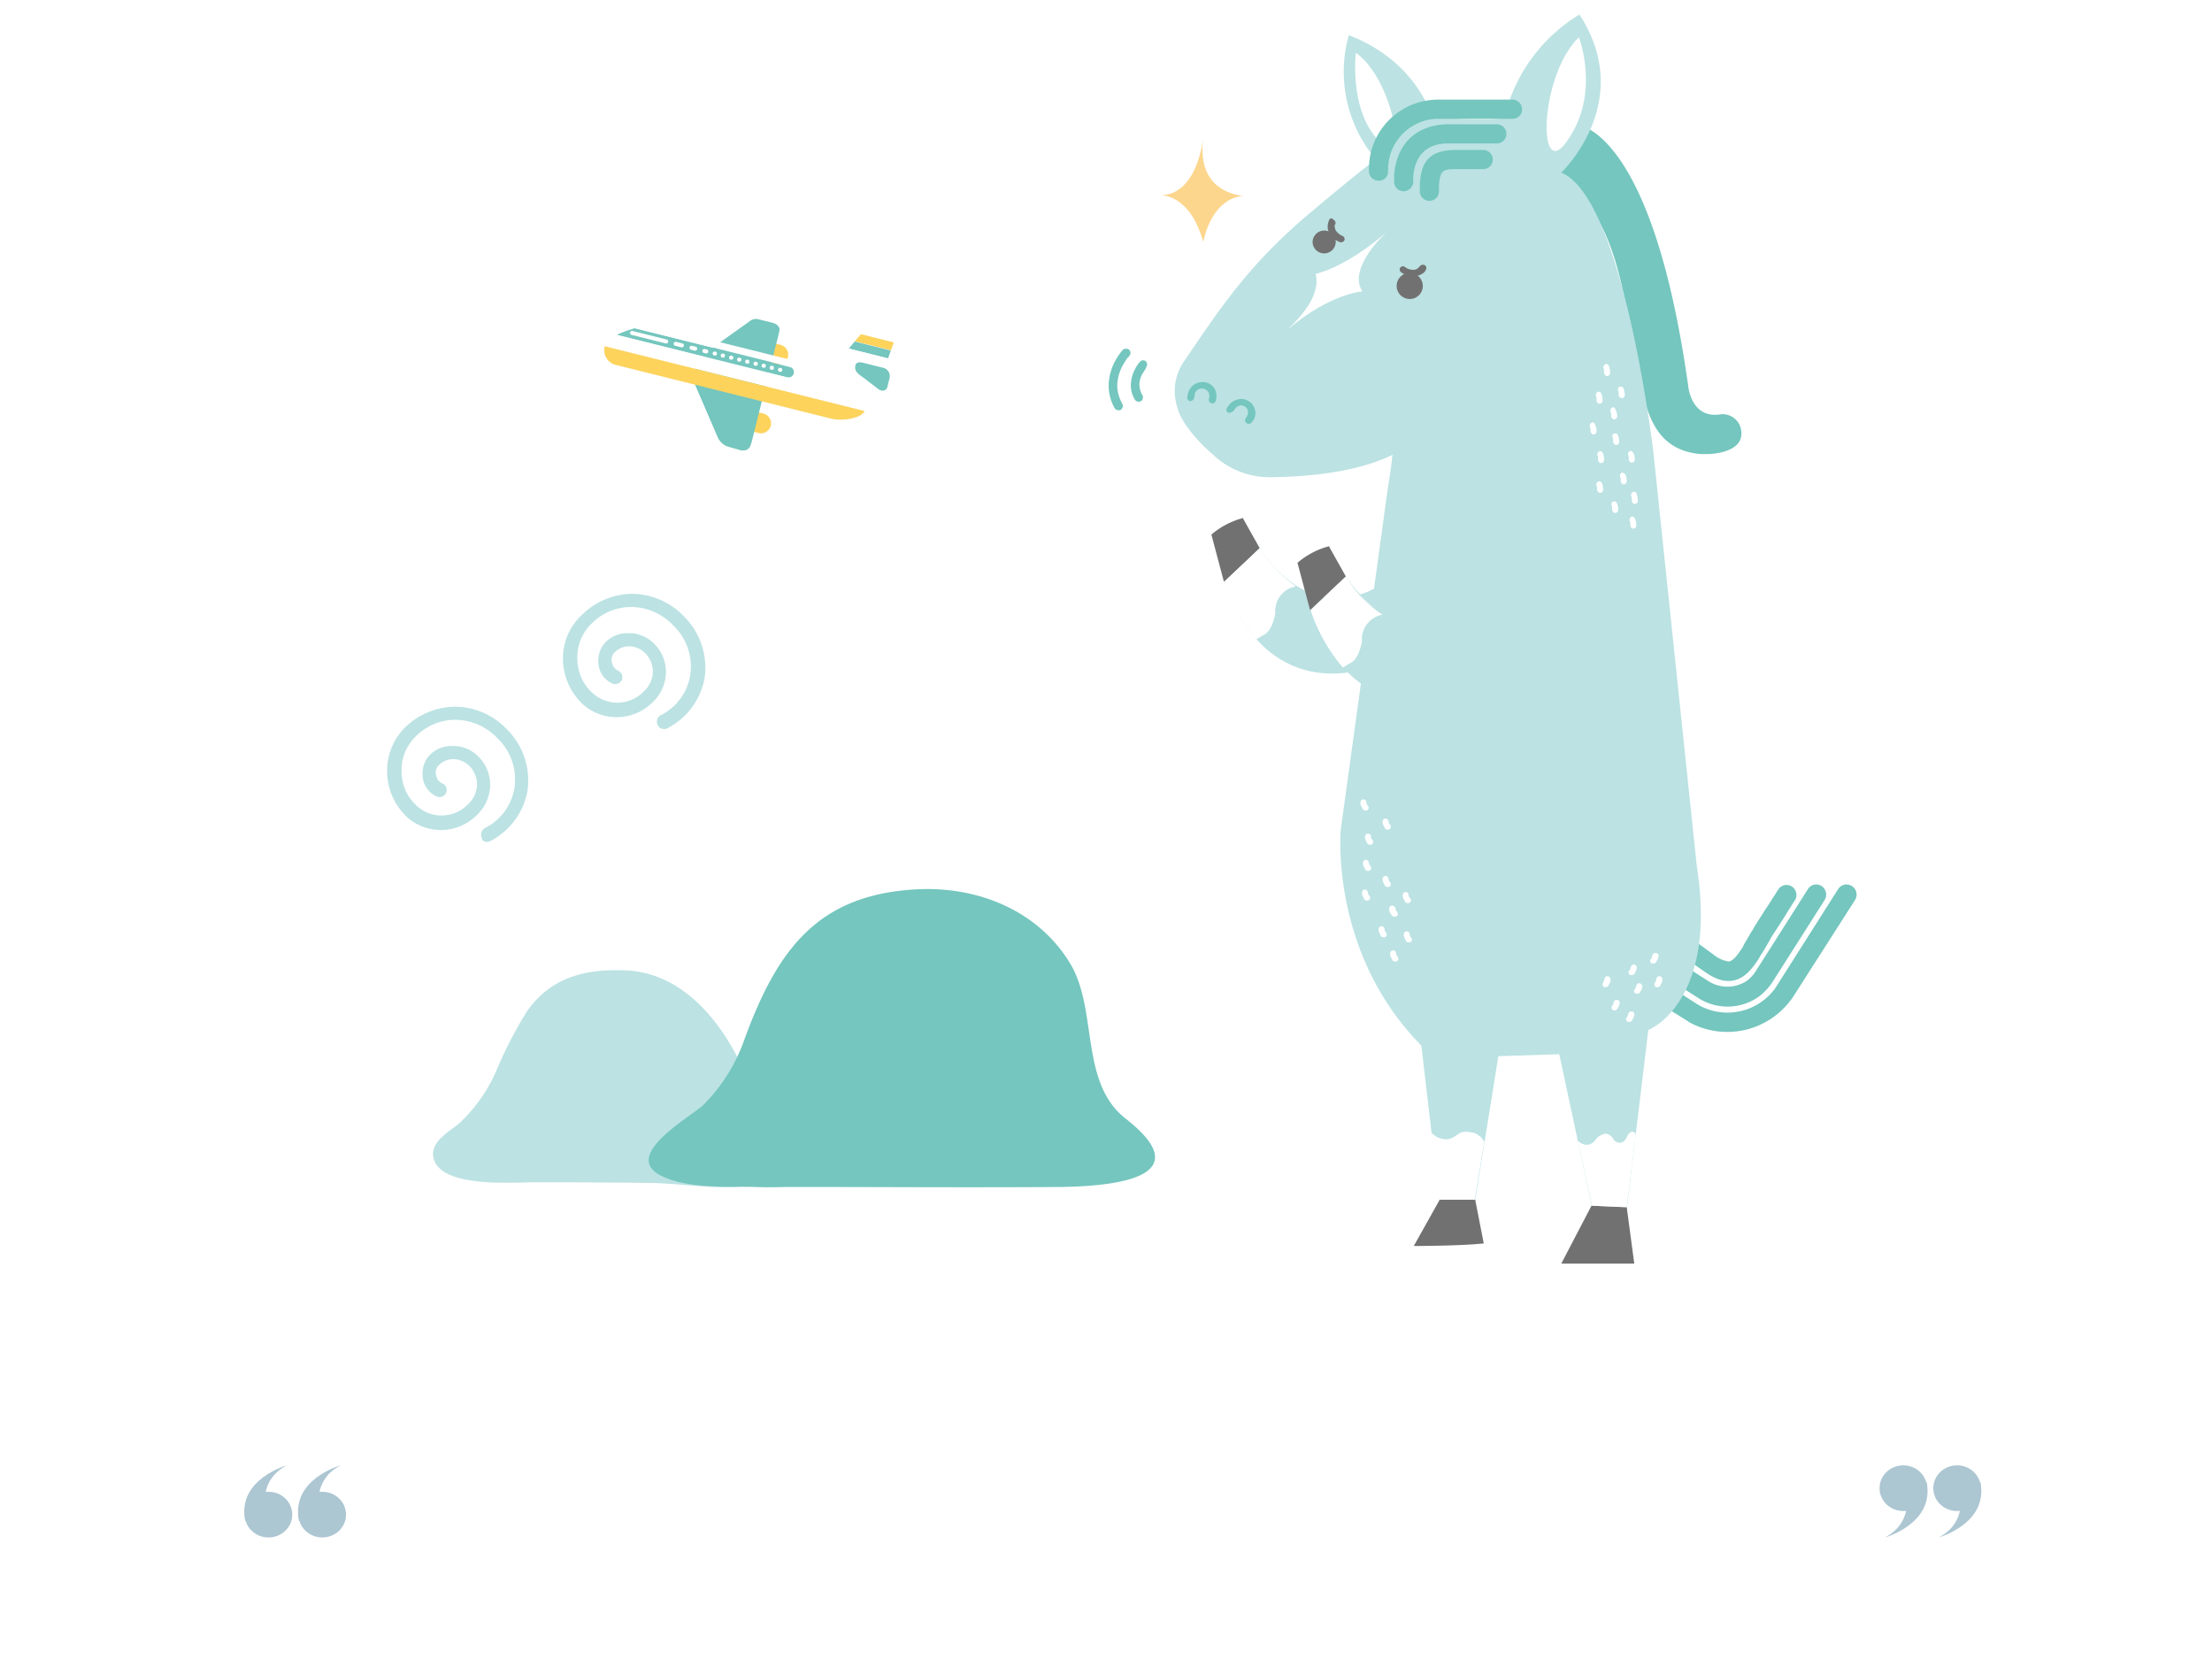 <svg xmlns="http://www.w3.org/2000/svg" viewBox="0 0 280 210">
  <defs>
    <style>
      .cls-1 {
        fill: #fff;
      }

      .cls-2 {
        fill: #74c6be;
      }

      .cls-3 {
        fill: #bce2e3;
      }

      .cls-4 {
        fill: #727171;
      }

      .cls-5 {
        fill: #92aca9;
      }

      .cls-6 {
        fill: #e4f3fa;
      }

      .cls-7 {
        fill: #fcd68c;
      }

      .cls-8 {
        fill: #fdd35c;
      }

      .cls-9 {
        fill: #acc6d2;
      }
    </style>
  </defs>
  <g id="그룹_1638" data-name="그룹 1638" transform="translate(-358 -1140)">
    <rect id="사각형_585" data-name="사각형 585" class="cls-1" width="280" height="210" transform="translate(358 1140)"/>
    <g id="그룹_1536" data-name="그룹 1536" transform="translate(498.34 1141.843)">
      <path id="패스_5083" data-name="패스 5083" class="cls-2" d="M90.632,21.8s9.623,0,14.275,33.074c0,0,.319,4.27,4.142,3.632a2.367,2.367,0,0,1,2.549,1.912c.51,2.485-2.549,3.123-4.4,3.123a7.267,7.267,0,0,1-1.657-.127C99.618,62.33,99.3,56.085,98.28,51.369c-1.211-5.735-1.721-11.471-4.333-16.7C92.289,31.487,89.613,29.384,87,26.9Z" transform="translate(-31.557 -7.907)"/>
      <path id="패스_5084" data-name="패스 5084" class="cls-2" d="M127.992,173.087h0a1.245,1.245,0,0,0-1.721.382,5.88,5.88,0,0,0-.319.51l-.255.382c-.382.574-.7,1.147-1.083,1.657-.446.765-.956,1.466-1.4,2.23-.191.382-.446.7-.637,1.083-.255.446-.51.828-.7,1.211l-.127.255c-.51.765-1.083,1.657-1.721,1.784a3.981,3.981,0,0,1-1.976-.892l-1.657-1.211a1.23,1.23,0,1,0-1.466,1.976l1.721,1.211c.828.574,2.23,1.593,3.824,1.338,1.657-.255,2.677-1.784,3.378-2.868l.127-.255a15.251,15.251,0,0,0,.828-1.338c.191-.319.382-.637.574-1.02.446-.7.956-1.466,1.4-2.167.382-.574.7-1.147,1.083-1.721l.191-.319.382-.574a1.3,1.3,0,0,0-.446-1.657" transform="translate(-41.515 -62.712)"/>
      <path id="패스_5085" data-name="패스 5085" class="cls-2" d="M130.714,172.987a1.245,1.245,0,0,0-1.721.382l-6.564,10.324a4.589,4.589,0,0,1-1.147,1.275,4.468,4.468,0,0,1-4.78.127l-3-1.912a1.246,1.246,0,0,0-1.338,2.1l3,1.912a6.84,6.84,0,0,0,7.584-.191,7.438,7.438,0,0,0,1.784-1.912l6.564-10.324a1.308,1.308,0,0,0-.382-1.784" transform="translate(-40.476 -62.675)"/>
      <path id="패스_5086" data-name="패스 5086" class="cls-2" d="M134.03,172.987a1.245,1.245,0,0,0-1.721.382l-7.966,12.554a7.458,7.458,0,0,1-9.75,2.1l-2.485-1.593a1.246,1.246,0,1,0-1.338,2.1l2.549,1.593.064.064a10.03,10.03,0,0,0,13-2.868l.064-.064,8.03-12.554a1.292,1.292,0,0,0-.446-1.721" transform="translate(-39.968 -62.675)"/>
      <path id="패스_5087" data-name="패스 5087" class="cls-3" d="M34.145,103.174s-1.466,15.486,10.2,27.339l2.294,19.564H51.16l2.931-18.226L61.8,131.6l4.333,20.2h4.142l2.8-23.26S81.941,125.1,79.2,107.7L73.72,55.443S69.96,23.2,62.058,20.01c0,0,9.5-8.986,2.294-20.01a20.914,20.914,0,0,0-9.5,13.064s-.765.382-7.074.064H45.744S43.959,5.99,35.165,2.613a17.113,17.113,0,0,0,3.5,15.8c-.191-.255-8.157,6.5-8.412,6.691C22.866,31.354,19.424,36.324,14.39,43.78a6.577,6.577,0,0,0-.956,5.863c.446,2.039,2.931,4.716,4.461,5.99a10.433,10.433,0,0,0,7.265,2.931c5.1-.064,11.025-.637,15.613-2.868-.191.127,0,.191-.637,4.015Z" transform="translate(-4.767 0)"/>
      <path id="패스_5088" data-name="패스 5088" class="cls-4" d="M24.479,100.191l2.039,3.632-4.525,4.27L20.4,102.1a10.064,10.064,0,0,1,4.015-2.1Z" transform="translate(-7.4 -36.273)"/>
      <path id="패스_5089" data-name="패스 5089" class="cls-4" d="M89.9,243.929h9.24l-.956-7.137-4.461-.191Z" transform="translate(-32.609 -85.822)"/>
      <path id="패스_5090" data-name="패스 5090" class="cls-4" d="M63.85,235.464l-3.25,5.8s5.863,0,8.858-.319L68.375,235.4H63.85Z" transform="translate(-21.981 -85.387)"/>
      <path id="패스_5091" data-name="패스 5091" class="cls-1" d="M74.011,224,72.8,231.329v.064h0L74.011,224h0" transform="translate(-26.407 -81.251)"/>
      <path id="패스_5092" data-name="패스 5092" class="cls-1" d="M68.525,221.9h-.191a1.453,1.453,0,0,0-.7.191l-.574.382a2.977,2.977,0,0,1-.637.319,1.764,1.764,0,0,1-.574.064,2.6,2.6,0,0,1-1.147-.319c-.191-.127-.319-.255-.51-.382a.287.287,0,0,1-.191-.191l1.02,8.539h4.525l1.211-7.329c0-.064-.127-.191-.127-.191-.064-.064-.127-.127-.127-.191-.127-.127-.191-.255-.319-.319a2.024,2.024,0,0,0-1.275-.51c-.127,0-.255-.064-.382-.064" transform="translate(-23.215 -80.49)"/>
      <path id="패스_5093" data-name="패스 5093" class="cls-5" d="M65.7,235.5Z" transform="translate(-23.831 -85.423)"/>
      <path id="패스_5094" data-name="패스 5094" class="cls-1" d="M93.1,223.6l1.784,8.348h0L93.1,223.727V223.6" transform="translate(-33.77 -81.106)"/>
      <path id="패스_5095" data-name="패스 5095" class="cls-1" d="M100.083,221.9c-.319,0-.574.446-.574.446-.319.765-.7.956-1.02.956a1.119,1.119,0,0,1-.765-.382,1.225,1.225,0,0,0-1.02-.765,1.935,1.935,0,0,0-1.275.765,1.349,1.349,0,0,1-1.147.637,1.716,1.716,0,0,1-1.083-.51l1.784,8.221h0l2.74.127,1.657.064,1.147-9.177c-.127-.319-.319-.382-.446-.382" transform="translate(-33.806 -80.49)"/>
      <path id="패스_5096" data-name="패스 5096" class="cls-5" d="M95.9,236.6h0l2.74.127Z" transform="translate(-34.786 -85.822)"/>
      <path id="패스_5097" data-name="패스 5097" class="cls-1" d="M49.049,7.6s-.892,7.265,2.931,11.152a1.853,1.853,0,0,0,1.275.765c1.912,0-.127-9.049-4.206-11.917" transform="translate(-17.759 -2.757)"/>
      <path id="패스_5098" data-name="패스 5098" class="cls-1" d="M91.072,4.5c-4.206,4.079-5.1,14.4-3,14.4.382,0,.892-.382,1.466-1.211C93.876,11.7,91.072,4.5,91.072,4.5" transform="translate(-31.551 -1.632)"/>
      <path id="패스_5099" data-name="패스 5099" class="cls-6" d="M36.827,59.6l-.127.127s.064,0,.127-.127Z" transform="translate(-13.312 -21.619)"/>
      <path id="패스_5100" data-name="패스 5100" class="cls-2" d="M16.492,74.912l.064-.319a.669.669,0,0,1,.319-.574.77.77,0,0,1,.637-.191h.064a.914.914,0,0,1,.828.956v.064l-.064.319a.451.451,0,1,0,.892.127l.064-.319h0v-.127A1.719,1.719,0,0,0,17.7,73h-.127a1.948,1.948,0,0,0-1.275.446,2.069,2.069,0,0,0-.637,1.147l-.064.319a.485.485,0,0,0,.382.51c.319-.064.51-.255.51-.51" transform="translate(-5.659 -26.479)"/>
      <path id="패스_5101" data-name="패스 5101" class="cls-2" d="M24.291,77.854l.191-.255a.991.991,0,0,1,.51-.382.754.754,0,0,1,.637.064h.064a.91.91,0,0,1,.319,1.211v.064l-.191.255a.46.46,0,0,0,.765.51l.191-.255h0L26.84,79a1.76,1.76,0,0,0-.637-2.358l-.127-.064a1.63,1.63,0,0,0-1.338-.127,1.9,1.9,0,0,0-1.083.765l-.191.255a.494.494,0,0,0,.127.637.87.87,0,0,0,.7-.255" transform="translate(-8.486 -27.701)"/>
      <path id="패스_5102" data-name="패스 5102" class="cls-1" d="M51.282,162.7h0c-.255,0-.382.191-.382.446a.921.921,0,0,0,.127.446l.191.382a.487.487,0,0,0,.319.127.383.383,0,0,0,.255-.064.337.337,0,0,0,.064-.51h0c0-.064-.064-.127-.127-.191a.383.383,0,0,1-.064-.255.367.367,0,0,0-.382-.382" transform="translate(-18.463 -59.016)"/>
      <path id="패스_5103" data-name="패스 5103" class="cls-1" d="M50.382,155.9h0c-.255,0-.382.191-.382.446a.921.921,0,0,0,.127.446l.191.382a.487.487,0,0,0,.319.127.383.383,0,0,0,.255-.064.337.337,0,0,0,.064-.51c-.064-.064-.064-.127-.127-.191a.383.383,0,0,1-.064-.255.367.367,0,0,0-.382-.382" transform="translate(-18.136 -56.55)"/>
      <path id="패스_5104" data-name="패스 5104" class="cls-1" d="M56.082,177h0c-.255,0-.382.191-.382.446a.921.921,0,0,0,.127.446,1.333,1.333,0,0,0,.255.382.487.487,0,0,0,.319.127.383.383,0,0,0,.255-.064.337.337,0,0,0,.064-.51c0-.064-.064-.127-.127-.191a.383.383,0,0,1-.064-.255.465.465,0,0,0-.446-.382" transform="translate(-20.204 -64.203)"/>
      <path id="패스_5105" data-name="패스 5105" class="cls-1" d="M58.982,182.1h0c-.255,0-.382.191-.382.446a.921.921,0,0,0,.127.446l.191.382a.487.487,0,0,0,.319.127.383.383,0,0,0,.255-.064.337.337,0,0,0,.064-.51c-.064-.064-.064-.127-.127-.191a.383.383,0,0,1-.064-.255q-.1-.382-.382-.382" transform="translate(-21.256 -66.053)"/>
      <path id="패스_5106" data-name="패스 5106" class="cls-1" d="M56.282,185.9h0c-.255,0-.382.191-.382.446a.921.921,0,0,0,.127.446l.191.382a.487.487,0,0,0,.319.127.383.383,0,0,0,.255-.064.337.337,0,0,0,.064-.51c0-.064-.064-.127-.127-.191a.383.383,0,0,1-.064-.255.367.367,0,0,0-.382-.382" transform="translate(-20.277 -67.431)"/>
      <path id="패스_5107" data-name="패스 5107" class="cls-1" d="M53.982,181.1h0c-.255,0-.382.191-.382.446a.921.921,0,0,0,.127.446l.191.382a.487.487,0,0,0,.319.127.383.383,0,0,0,.255-.064.337.337,0,0,0,.064-.51c0-.064-.064-.127-.127-.191a.383.383,0,0,1-.064-.255.367.367,0,0,0-.382-.382" transform="translate(-19.442 -65.69)"/>
      <path id="패스_5108" data-name="패스 5108" class="cls-1" d="M58.782,174.3h0c-.255,0-.382.191-.382.446a.921.921,0,0,0,.127.446l.191.382a.487.487,0,0,0,.319.127.383.383,0,0,0,.255-.064.337.337,0,0,0,.064-.51c0-.064-.064-.127-.127-.191a.383.383,0,0,1-.064-.255q-.1-.382-.382-.382" transform="translate(-21.183 -63.224)"/>
      <path id="패스_5109" data-name="패스 5109" class="cls-1" d="M50.682,173.8h0c-.255,0-.382.191-.382.446a1.181,1.181,0,0,0,.127.446l.191.382a.487.487,0,0,0,.319.127.383.383,0,0,0,.255-.064.337.337,0,0,0,.064-.51c0-.064-.064-.127-.127-.191a.383.383,0,0,1-.064-.255q-.1-.382-.382-.382" transform="translate(-18.245 -63.042)"/>
      <path id="패스_5110" data-name="패스 5110" class="cls-1" d="M50.882,167.9h0c-.255,0-.382.191-.382.446a1.181,1.181,0,0,0,.127.446l.191.382a.487.487,0,0,0,.319.127.383.383,0,0,0,.255-.064.337.337,0,0,0,.064-.51c0-.064-.064-.127-.127-.191a.383.383,0,0,1-.064-.255q-.1-.382-.382-.382" transform="translate(-18.318 -60.902)"/>
      <path id="패스_5111" data-name="패스 5111" class="cls-1" d="M54.782,159.7h0c-.255,0-.382.191-.382.446a.921.921,0,0,0,.127.446l.191.382a.487.487,0,0,0,.319.127.383.383,0,0,0,.255-.064.337.337,0,0,0,.064-.51c0-.064-.064-.127-.127-.191a.383.383,0,0,1-.064-.255q-.1-.382-.382-.382" transform="translate(-19.732 -57.928)"/>
      <path id="패스_5112" data-name="패스 5112" class="cls-1" d="M54.782,171.1h0c-.255,0-.382.191-.382.446a.921.921,0,0,0,.127.446l.191.382a.487.487,0,0,0,.319.127.383.383,0,0,0,.255-.064.337.337,0,0,0,.064-.51c0-.064-.064-.127-.127-.191a.383.383,0,0,1-.064-.255q-.1-.382-.382-.382" transform="translate(-19.732 -62.063)"/>
      <path id="패스_5113" data-name="패스 5113" class="cls-1" d="M100.534,195.7a.4.4,0,0,0-.382.319.482.482,0,0,1-.064.255c-.064.064-.064.191-.127.191a.386.386,0,0,0,.064.51c.064.064.127.064.255.064s.191-.064.319-.127l.191-.382a.921.921,0,0,0,.127-.446.367.367,0,0,0-.382-.382h0" transform="translate(-36.233 -70.986)"/>
      <path id="패스_5114" data-name="패스 5114" class="cls-1" d="M98.734,191a.4.4,0,0,0-.382.319c0,.064-.064.127-.064.255-.064.064-.064.191-.127.255a.386.386,0,0,0,.064.51c.064.064.127.064.255.064s.191-.064.319-.127l.191-.382a.921.921,0,0,0,.127-.446.465.465,0,0,0-.382-.446h0" transform="translate(-35.58 -69.281)"/>
      <path id="패스_5115" data-name="패스 5115" class="cls-1" d="M108.223,186.4a.4.4,0,0,0-.382.319c0,.064-.064.127-.064.255-.064.064-.064.191-.127.191a.332.332,0,0,0,.064.51c.064.064.127.064.255.064s.191-.064.319-.127l.191-.382a.921.921,0,0,0,.127-.446c.064-.191-.127-.382-.382-.382h0" transform="translate(-39.015 -67.613)"/>
      <path id="패스_5116" data-name="패스 5116" class="cls-1" d="M105.023,192.4a.4.4,0,0,0-.382.319c0,.064-.064.127-.064.255-.064.064-.064.191-.127.191a.332.332,0,0,0,.064.51c.064.064.127.064.255.064s.191-.064.319-.127l.191-.382a.921.921,0,0,0,.127-.446.462.462,0,0,0-.382-.382h0" transform="translate(-37.855 -69.789)"/>
      <path id="패스_5117" data-name="패스 5117" class="cls-1" d="M103.923,188.7a.4.4,0,0,0-.382.319c0,.064-.064.127-.064.255-.064.064-.064.191-.127.191a.332.332,0,0,0,.064.51c.064.064.127.064.255.064s.191-.064.319-.127l.191-.382a.921.921,0,0,0,.127-.446.367.367,0,0,0-.382-.382h0" transform="translate(-37.456 -68.447)"/>
      <path id="패스_5118" data-name="패스 5118" class="cls-1" d="M109.034,191a.4.4,0,0,0-.382.319c0,.064-.064.127-.064.255-.064.064-.064.191-.127.255a.386.386,0,0,0,.064.51c.064.064.127.064.255.064s.191-.064.319-.127h0l.191-.382a.921.921,0,0,0,.127-.446.465.465,0,0,0-.382-.446h0" transform="translate(-39.317 -69.281)"/>
      <path id="패스_5119" data-name="패스 5119" class="cls-1" d="M103.423,198a.4.4,0,0,0-.382.319c0,.064-.064.127-.064.255-.064.064-.064.191-.127.191a.332.332,0,0,0,.064.51c.064.064.127.064.255.064s.191-.064.319-.127l.191-.382a.921.921,0,0,0,.127-.446c.064-.191-.127-.382-.382-.382h0" transform="translate(-37.274 -71.82)"/>
      <path id="패스_5120" data-name="패스 5120" class="cls-1" d="M103.805,99.7c-.064,0-.127,0-.127.064a.4.4,0,0,0-.191.51c.064.064.064.319.064.446v.064a.479.479,0,0,0,.319.446h.064a.4.4,0,0,0,.382-.319v-.127a2.291,2.291,0,0,0-.127-.7c-.127-.319-.255-.382-.382-.382" transform="translate(-37.529 -36.164)"/>
      <path id="패스_5121" data-name="패스 5121" class="cls-1" d="M97.405,86.7c-.064,0-.127,0-.127.064a.4.4,0,0,0-.191.51c.064.064.064.319.064.446v.064a.479.479,0,0,0,.319.446h.064a.4.4,0,0,0,.382-.319V87.72a2.291,2.291,0,0,0-.127-.7c-.127-.255-.255-.319-.382-.319" transform="translate(-35.207 -31.449)"/>
      <path id="패스_5122" data-name="패스 5122" class="cls-1" d="M103.505,86.7h-.127a.4.4,0,0,0-.191.51c.064.064.064.319.064.446v.064a.479.479,0,0,0,.319.446h.064a.4.4,0,0,0,.382-.319V87.72a2.291,2.291,0,0,0-.127-.7c-.127-.191-.255-.319-.382-.319" transform="translate(-37.42 -31.449)"/>
      <path id="패스_5123" data-name="패스 5123" class="cls-1" d="M95.905,81c-.064,0-.127,0-.127.064a.4.4,0,0,0-.191.51c0,.064.064.127.064.191v.319a.479.479,0,0,0,.319.446h.064a.4.4,0,0,0,.382-.319V82.02a.808.808,0,0,0-.064-.382.487.487,0,0,0-.127-.319c-.064-.255-.191-.319-.319-.319" transform="translate(-34.663 -29.381)"/>
      <path id="패스_5124" data-name="패스 5124" class="cls-1" d="M101.505,73.9h-.127a.4.4,0,0,0-.191.51c.064.064.064.319.064.446v.064a.479.479,0,0,0,.319.446h.064a.4.4,0,0,0,.382-.319V74.92a2.291,2.291,0,0,0-.127-.7.385.385,0,0,0-.382-.319" transform="translate(-36.695 -26.806)"/>
      <path id="패스_5125" data-name="패스 5125" class="cls-1" d="M100.405,83.2h-.127a.4.4,0,0,0-.191.51c.064.064.064.319.064.446v.064a.479.479,0,0,0,.319.446h.064a.4.4,0,0,0,.382-.319V84.22a2.291,2.291,0,0,0-.127-.7c-.064-.255-.191-.319-.382-.319" transform="translate(-36.296 -30.179)"/>
      <path id="패스_5126" data-name="패스 5126" class="cls-1" d="M98.605,69.4c-.064,0-.127,0-.127.064a.4.4,0,0,0-.191.51c.064.064.064.319.064.446v.064a.479.479,0,0,0,.319.446h.064a.4.4,0,0,0,.382-.319v-.127a3.2,3.2,0,0,0-.127-.765.4.4,0,0,0-.382-.319" transform="translate(-35.643 -25.173)"/>
      <path id="패스_5127" data-name="패스 5127" class="cls-1" d="M97.105,74.9c-.064,0-.127,0-.127.064a.4.4,0,0,0-.191.51c.064.064.064.319.064.446v.064a.479.479,0,0,0,.319.446h.064a.4.4,0,0,0,.382-.319V75.92a2.291,2.291,0,0,0-.127-.7.4.4,0,0,0-.382-.319" transform="translate(-35.099 -27.168)"/>
      <path id="패스_5128" data-name="패스 5128" class="cls-1" d="M100.005,78c-.064,0-.127,0-.127.064a.4.4,0,0,0-.191.51c0,.064.064.127.064.191v.319a.479.479,0,0,0,.319.446h.064a.4.4,0,0,0,.382-.319v-.127a.808.808,0,0,0-.064-.382.487.487,0,0,0-.127-.319c-.064-.319-.191-.382-.319-.382" transform="translate(-36.151 -28.293)"/>
      <path id="패스_5129" data-name="패스 5129" class="cls-1" d="M101.905,91h-.127a.4.4,0,0,0-.191.51c.064.064.064.319.064.446v.064a.479.479,0,0,0,.319.446h.064a.4.4,0,0,0,.382-.319V92.02a2.291,2.291,0,0,0-.127-.7c-.127-.191-.255-.319-.382-.319" transform="translate(-36.84 -33.008)"/>
      <path id="패스_5130" data-name="패스 5130" class="cls-1" d="M100.205,96.7h-.127a.4.4,0,0,0-.191.51c.064.064.064.319.064.446v.064a.479.479,0,0,0,.319.446h.064a.4.4,0,0,0,.382-.319V97.72a2.291,2.291,0,0,0-.127-.7.4.4,0,0,0-.382-.319" transform="translate(-36.223 -35.076)"/>
      <path id="패스_5131" data-name="패스 5131" class="cls-1" d="M104.105,94.8c-.064,0-.127,0-.127.064a.4.4,0,0,0-.191.51h0c.064.064.064.319.064.446v.064a.479.479,0,0,0,.319.446h.064a.4.4,0,0,0,.382-.319V95.82a2.291,2.291,0,0,0-.127-.7c-.064-.255-.191-.319-.382-.319" transform="translate(-37.638 -34.387)"/>
      <path id="패스_5132" data-name="패스 5132" class="cls-1" d="M97.205,92.7c-.064,0-.127,0-.127.064a.4.4,0,0,0-.191.51c.064,0,.064.255.064.382v.064a.479.479,0,0,0,.319.446h.064a.4.4,0,0,0,.382-.319v-.191a2.291,2.291,0,0,0-.127-.7.4.4,0,0,0-.382-.255" transform="translate(-35.135 -33.625)"/>
      <path id="패스_5133" data-name="패스 5133" class="cls-3" d="M27.461,106s6.182,10.579,15.741,4.4l-1.338,10.515S28.8,126.584,23,110.333Z" transform="translate(-8.343 -38.449)"/>
      <path id="패스_5134" data-name="패스 5134" class="cls-1" d="M30,106" transform="translate(-10.882 -38.449)"/>
      <path id="패스_5135" data-name="패스 5135" class="cls-1" d="M27.425,106h0m0,0,0,0h0m0,0a16.182,16.182,0,0,0,4.652,4.716h0A16.182,16.182,0,0,1,27.425,106M22.9,110.27a22,22,0,0,0,4.079,7.265h0A22.687,22.687,0,0,1,22.9,110.27" transform="translate(-8.307 -38.449)"/>
      <path id="패스_5136" data-name="패스 5136" class="cls-1" d="M27.425,106h0L22.9,110.27a22,22,0,0,0,4.079,7.265l1.083-.637c1.083-.637,1.338-2.74,1.338-2.74a3.12,3.12,0,0,1,2.613-3.314A17.9,17.9,0,0,1,27.425,106Z" transform="translate(-8.307 -38.449)"/>
      <path id="패스_5137" data-name="패스 5137" class="cls-4" d="M41.579,105.791l2.039,3.632-4.525,4.27L37.5,107.7a10.064,10.064,0,0,1,4.015-2.1Z" transform="translate(-13.602 -38.304)"/>
      <path id="패스_5138" data-name="패스 5138" class="cls-3" d="M44.661,111.6S50.842,122.179,60.4,116l-1.338,10.515S46,132.184,40.2,115.933Z" transform="translate(-14.582 -40.481)"/>
      <path id="패스_5139" data-name="패스 5139" class="cls-1" d="M47.2,111.6m0,0h0m0,0h0m0,0Zm0,0a12.827,12.827,0,0,0,1.721,2.294A11.7,11.7,0,0,1,47.2,111.6" transform="translate(-17.121 -40.481)"/>
      <path id="패스_5140" data-name="패스 5140" class="cls-6" d="M46.345,115.2h0a21.165,21.165,0,0,0,1.721,1.593,10.578,10.578,0,0,1-1.721-1.593m1.721,1.593h0m0,0h0m0,.064h0m-7.966.319a22,22,0,0,0,4.079,7.265h0a22.687,22.687,0,0,1-4.079-7.265" transform="translate(-14.545 -41.786)"/>
      <path id="패스_5141" data-name="패스 5141" class="cls-1" d="M44.625,111.6h0L40.1,115.87a22,22,0,0,0,4.079,7.265l1.083-.637c1.083-.637,1.338-2.74,1.338-2.74a3.167,3.167,0,0,1,2.613-3.314,12.922,12.922,0,0,1-1.147-.828h0a21.164,21.164,0,0,1-1.721-1.593,14.823,14.823,0,0,1-1.721-2.422Z" transform="translate(-14.545 -40.481)"/>
      <path id="패스_5142" data-name="패스 5142" class="cls-1" d="M47.991,43.3c-5.353,4.588-8.922,5.226-8.922,5.226.765,2.931-2.422,5.927-3.314,6.819L35.5,55.6c5.481-4.652,9.5-4.843,9.5-4.843-1.976-2.931,3-7.456,3-7.456" transform="translate(-12.877 -15.706)"/>
      <path id="패스_5143" data-name="패스 5143" class="cls-4" d="M43.431,44.363a1.466,1.466,0,0,1-2.931,0A1.482,1.482,0,0,1,41.966,42.9a1.441,1.441,0,0,1,1.466,1.466" transform="translate(-14.691 -15.559)"/>
      <path id="패스_5144" data-name="패스 5144" class="cls-4" d="M60.514,52.957A1.657,1.657,0,1,1,58.857,51.3a1.687,1.687,0,0,1,1.657,1.657" transform="translate(-20.748 -18.608)"/>
      <path id="패스_5145" data-name="패스 5145" class="cls-4" d="M43.691,40.69a2.074,2.074,0,0,0-.191.828,1.6,1.6,0,0,0,.319,1.02,2.7,2.7,0,0,0,1.211.956A.514.514,0,0,0,45.6,43.3a.438.438,0,0,0-.191-.574,1.852,1.852,0,0,1-.828-.637,1.028,1.028,0,0,1-.191-.574.478.478,0,0,1,.064-.319v-.064h0l-.191-.064.191.127h0l-.191-.064.191.127a.438.438,0,0,0-.191-.574c-.255-.319-.51-.191-.574,0" transform="translate(-15.779 -14.689)"/>
      <path id="패스_5146" data-name="패스 5146" class="cls-4" d="M60.348,49.89l.191.127-.191-.127h0l.191.127-.191-.127h0l-.255.255a.951.951,0,0,1-.637.191,1.688,1.688,0,0,1-1.02-.382.415.415,0,0,0-.446.7,2.715,2.715,0,0,0,1.529.51,2.1,2.1,0,0,0,1.211-.382.949.949,0,0,0,.382-.446.415.415,0,0,0-.127-.574.479.479,0,0,0-.637.127" transform="translate(-20.964 -18.026)"/>
      <path id="패스_5147" data-name="패스 5147" class="cls-2" d="M5.547,68.886a3.48,3.48,0,0,0-.574.828,4.588,4.588,0,0,0-.574,2.1,3.536,3.536,0,0,0,.51,1.848.59.59,0,0,0,.765.191.59.59,0,0,0,.191-.765,2.641,2.641,0,0,1-.382-1.275,2.885,2.885,0,0,1,.446-1.529,5.875,5.875,0,0,0,.319-.51c.064-.064.064-.127.127-.127h0l-.127-.127.064.064h0l-.064-.064.064.064a.581.581,0,0,0,0-.765.521.521,0,0,0-.765.064" transform="translate(-1.596 -24.914)"/>
      <path id="패스_5148" data-name="패스 5148" class="cls-2" d="M1.784,66.518a9.061,9.061,0,0,0-.892,1.275A6.761,6.761,0,0,0,0,71.043a5.7,5.7,0,0,0,.765,2.868.59.59,0,0,0,.765.191.59.59,0,0,0,.191-.765,4.823,4.823,0,0,1-.637-2.294,5.526,5.526,0,0,1,.765-2.677c.191-.319.382-.637.51-.828q.191-.1.191-.191l.064-.064h0l-.127-.127.127.127h0l-.127-.127.127.127a.582.582,0,0,0,0-.765.67.67,0,0,0-.828,0" transform="translate(0 -24.076)"/>
      <path id="패스_5149" data-name="패스 5149" class="cls-7" d="M15.717,24.3s-.637,7.329-5.417,7.392c0,0,3.7-.255,5.417,5.927,0,0,.828-5.353,4.971-5.863,0-.064-5.99-.191-4.971-7.456" transform="translate(-3.736 -8.814)"/>
      <path id="패스_5150" data-name="패스 5150" class="cls-2" d="M63.011,33.336A1.21,1.21,0,0,1,61.8,32.126v-.765c.127-2.677.956-4.461,4.525-4.461h3.5a1.211,1.211,0,1,1,0,2.422h-3.5c-1.657,0-1.976.191-2.1,2.167v.637a1.21,1.21,0,0,1-1.211,1.211" transform="translate(-22.417 -9.757)"/>
      <path id="패스_5151" data-name="패스 5151" class="cls-2" d="M57.911,30.276A1.21,1.21,0,0,1,56.7,29.065V28.3c.255-3.951,2.74-6.373,6.628-6.5H69.7a1.211,1.211,0,1,1,0,2.422H63.391c-3.25.064-4.142,2.358-4.27,4.206v.637a1.252,1.252,0,0,1-1.211,1.211" transform="translate(-20.567 -7.907)"/>
      <path id="패스_5152" data-name="패스 5152" class="cls-2" d="M52.911,27.16A1.21,1.21,0,0,1,51.7,25.949v-.319A8.744,8.744,0,0,1,60.431,16.9h9.432a1.21,1.21,0,0,1,1.211,1.211,1.172,1.172,0,0,1-1.211,1.211H60.494a6.391,6.391,0,0,0-6.373,6.373v.319a1.158,1.158,0,0,1-1.211,1.147" transform="translate(-18.753 -6.13)"/>
    </g>
    <g id="그룹_1537" data-name="그룹 1537" transform="translate(412.813 1252.536)">
      <path id="패스_5153" data-name="패스 5153" class="cls-3" d="M7.887,25.347A20.056,20.056,0,0,1,3.4,31.657C2.157,32.737-.168,33.9,0,35.809c.415,4.152,9.881,3.4,12.455,3.4,4.982,0,9.964,0,14.946.083,5.065,0,11.459,1.661,16.109-.83,4.816-2.574-1.91-6.975-2.823-9.964-2.242-6.726-7.473-15.611-16.109-16.109-5.314-.249-9.715.83-12.788,5.314a55.35,55.35,0,0,0-3.9,7.639" transform="translate(0.01 -2.083)"/>
      <path id="패스_5154" data-name="패스 5154" class="cls-2" d="M45.018,18.929a22.046,22.046,0,0,1-5.231,8.387c-1.578,1.495-10.3,6.311-5.48,8.885,3.321,1.744,8.47,1.412,12.123,1.495,1.495.083,3.072,0,4.567,0,11.376,0,22.669.083,34.045,0,5.231-.083,18.268-.747,8.221-8.636-5.9-4.567-3.487-13.784-7.058-19.679C82.218,2.82,74.828-.252,67.272,0,54.484.5,49.253,7.387,45.018,18.929" transform="translate(-5.568 0.017)"/>
    </g>
    <g id="그룹_1538" data-name="그룹 1538" transform="translate(407 1215.17)">
      <g id="그룹_1443" data-name="그룹 1443" transform="translate(22.259 0)">
        <path id="패스_5155" data-name="패스 5155" class="cls-3" d="M39.788,17.105a.749.749,0,0,0,.415-.083,8.935,8.935,0,0,0,4.733-6.394,9.123,9.123,0,0,0-2.657-7.805A9.123,9.123,0,0,0,35.719,0h0a9.227,9.227,0,0,0-6.311,2.657A7.535,7.535,0,0,0,27,8.387a8,8,0,0,0,2.574,5.646,6.433,6.433,0,0,0,8.8-.332,5.334,5.334,0,0,0,1.661-3.654,5.006,5.006,0,0,0-1.495-3.737,4.44,4.44,0,0,0-3.4-1.329,3.819,3.819,0,0,0-2.989,1.412A3.553,3.553,0,0,0,31.567,9.3a2.969,2.969,0,0,0,1.744,2.076.962.962,0,0,0,1.163-.5.962.962,0,0,0-.5-1.162,1.346,1.346,0,0,1-.747-.913,1.311,1.311,0,0,1,.249-1.329,2.67,2.67,0,0,1,1.744-.83,2.941,2.941,0,0,1,2.159.83,3.326,3.326,0,0,1,1,2.408,3.5,3.5,0,0,1-1.163,2.491,4.643,4.643,0,0,1-6.394.249,5.786,5.786,0,0,1-1.993-4.4,5.82,5.82,0,0,1,1.744-4.4,7.044,7.044,0,0,1,5.065-2.159h0A7.44,7.44,0,0,1,40.95,3.986,7.212,7.212,0,0,1,43.109,10.3a6.9,6.9,0,0,1-3.737,5.065.955.955,0,0,0-.415,1.162A.865.865,0,0,0,39.788,17.105Z" transform="translate(-27 0)"/>
      </g>
      <g id="그룹_1444" data-name="그룹 1444" transform="translate(0 14.282)">
        <path id="패스_5156" data-name="패스 5156" class="cls-3" d="M12.82,34.305a.749.749,0,0,0,.415-.083,8.935,8.935,0,0,0,4.733-6.394,9.123,9.123,0,0,0-2.657-7.805A9.123,9.123,0,0,0,8.752,17.2h0a9.228,9.228,0,0,0-6.311,2.657A7.694,7.694,0,0,0,.2,25.587a8,8,0,0,0,2.574,5.646,6.433,6.433,0,0,0,8.8-.332,5.334,5.334,0,0,0,1.661-3.654,5.006,5.006,0,0,0-1.495-3.737,4.44,4.44,0,0,0-3.4-1.329,3.819,3.819,0,0,0-2.989,1.412A3.553,3.553,0,0,0,4.766,26.5,2.969,2.969,0,0,0,6.51,28.576a.894.894,0,0,0,.664-1.661A1.346,1.346,0,0,1,6.427,26a1.311,1.311,0,0,1,.249-1.329,2.67,2.67,0,0,1,1.744-.83,2.941,2.941,0,0,1,2.159.83,3.326,3.326,0,0,1,1,2.408,3.5,3.5,0,0,1-1.163,2.491,4.643,4.643,0,0,1-6.394.249,5.786,5.786,0,0,1-1.993-4.4,5.82,5.82,0,0,1,1.744-4.4,7.044,7.044,0,0,1,5.065-2.159h0a7.44,7.44,0,0,1,5.314,2.325A7.212,7.212,0,0,1,16.308,27.5a6.9,6.9,0,0,1-3.737,5.065.955.955,0,0,0-.415,1.163A.588.588,0,0,0,12.82,34.305Z" transform="translate(-0.193 -17.2)"/>
      </g>
    </g>
    <g id="그룹_1542" data-name="그룹 1542" transform="translate(437.229 1173.116) rotate(14)">
      <path id="패스_5295" data-name="패스 5295" class="cls-8" d="M5.986,1.27a1.285,1.285,0,0,1-1.27,1.27H1.27A1.285,1.285,0,0,1,0,1.27H0A1.285,1.285,0,0,1,1.27,0H4.717a1.285,1.285,0,0,1,1.27,1.27Z" transform="translate(16.834 5.49)"/>
      <path id="패스_5296" data-name="패스 5296" class="cls-8" d="M5.986,1.27a1.285,1.285,0,0,1-1.27,1.27H1.27A1.285,1.285,0,0,1,0,1.27H0A1.285,1.285,0,0,1,1.27,0H4.717a1.285,1.285,0,0,1,1.27,1.27Z" transform="translate(16.834 14.451)"/>
      <path id="패스_5297" data-name="패스 5297" class="cls-2" d="M0,8.889l5.261,6.893a2.136,2.136,0,0,0,1.633.8c.327,0,.653.036,1.2.036A1.609,1.609,0,0,0,9.179,16.4a.988.988,0,0,0,.327-.762,2.57,2.57,0,0,0,.036-.508V3.556c0-.907.036-1.814,0-2.721A.623.623,0,0,0,9.324.29a1.268,1.268,0,0,0-.8-.29H6.494a1.362,1.362,0,0,0-.98.617L1.633,5.152Z" transform="translate(11.428 3.022)"/>
      <g id="그룹_1453" data-name="그룹 1453" transform="translate(1.125 0)">
        <path id="패스_5298" data-name="패스 5298" class="cls-1" d="M4.209.882C3.882-.025,3.374-.025,2.54.011A3.794,3.794,0,0,0,1.125.3,2.654,2.654,0,0,0,.073,1.607h0C.036,1.644.036,1.68,0,1.716H4.281A1.328,1.328,0,0,0,4.209.882Z" transform="translate(29.932 0)"/>
        <path id="패스_5299" data-name="패스 5299" class="cls-2" d="M22.24,0H2A14.788,14.788,0,0,0,0,1.342a.538.538,0,0,0,.254.036H22.24A.689.689,0,0,0,22.93.689.667.667,0,0,0,22.24,0Z" transform="translate(0 7.92)"/>
        <path id="패스_5300" data-name="패스 5300" class="cls-2" d="M.508,0C.327.363.145.726,0,1.052H5.116L5.224,0Z" transform="translate(28.916 2.805)"/>
        <path id="패스_5301" data-name="패스 5301" class="cls-8" d="M4.717,1.088,4.825.073V0H.544C.363.363.181.689,0,1.052H4.717Z" transform="translate(29.424 1.716)"/>
      </g>
      <path id="패스_5302" data-name="패스 5302" class="cls-1" d="M4.97.254a.248.248,0,0,1-.254.254H.254A.248.248,0,0,1,0,.254H0A.248.248,0,0,1,.254,0H4.717A.248.248,0,0,1,4.97.254Z" transform="translate(2.685 8.319)"/>
      <path id="패스_5303" data-name="패스 5303" class="cls-1" d="M1.306.254a.248.248,0,0,1-.254.254h-.8A.248.248,0,0,1,0,.254H0A.248.248,0,0,1,.254,0h.8a.248.248,0,0,1,.254.254Z" transform="translate(8.381 8.319)"/>
      <path id="패스_5304" data-name="패스 5304" class="cls-1" d="M.98.254A.248.248,0,0,1,.726.508H.254A.248.248,0,0,1,0,.254H0A.248.248,0,0,1,.254,0H.726A.248.248,0,0,1,.98.254Z" transform="translate(10.449 8.319)"/>
      <path id="패스_5305" data-name="패스 5305" class="cls-1" d="M.762.254A.248.248,0,0,1,.508.508H.254A.248.248,0,0,1,0,.254H0A.248.248,0,0,1,.254,0H.508A.248.248,0,0,1,.762.254Z" transform="translate(12.118 8.319)"/>
      <path id="패스_5306" data-name="패스 5306" class="cls-1" d="M.544.254A.248.248,0,0,1,.29.508H.254A.248.248,0,0,1,0,.254H0A.248.248,0,0,1,.254,0H.29A.248.248,0,0,1,.544.254Z" transform="translate(13.46 8.319)"/>
      <path id="패스_5307" data-name="패스 5307" class="cls-1" d="M.544.254A.248.248,0,0,1,.29.508H.254A.248.248,0,0,1,0,.254H0A.248.248,0,0,1,.254,0H.29A.248.248,0,0,1,.544.254Z" transform="translate(14.512 8.319)"/>
      <path id="패스_5308" data-name="패스 5308" class="cls-1" d="M.544.254A.248.248,0,0,1,.29.508H.254A.248.248,0,0,1,0,.254H0A.248.248,0,0,1,.254,0H.29A.248.248,0,0,1,.544.254Z" transform="translate(15.601 8.319)"/>
      <path id="패스_5309" data-name="패스 5309" class="cls-1" d="M.544.254A.248.248,0,0,1,.29.508H.254A.248.248,0,0,1,0,.254H0A.248.248,0,0,1,.254,0H.29A.248.248,0,0,1,.544.254Z" transform="translate(16.653 8.319)"/>
      <path id="패스_5310" data-name="패스 5310" class="cls-1" d="M.544.254A.248.248,0,0,1,.29.508H.254A.248.248,0,0,1,0,.254H0A.248.248,0,0,1,.254,0H.29A.248.248,0,0,1,.544.254Z" transform="translate(17.705 8.319)"/>
      <path id="패스_5311" data-name="패스 5311" class="cls-1" d="M.544.254A.248.248,0,0,1,.29.508H.254A.248.248,0,0,1,0,.254H0A.248.248,0,0,1,.254,0H.29A.248.248,0,0,1,.544.254Z" transform="translate(18.794 8.319)"/>
      <path id="패스_5312" data-name="패스 5312" class="cls-1" d="M.544.254A.248.248,0,0,1,.29.508H.254A.248.248,0,0,1,0,.254H0A.248.248,0,0,1,.254,0H.29A.248.248,0,0,1,.544.254Z" transform="translate(19.846 8.319)"/>
      <path id="패스_5313" data-name="패스 5313" class="cls-1" d="M.544.254A.248.248,0,0,1,.29.508H.254A.248.248,0,0,1,0,.254H0A.248.248,0,0,1,.254,0H.29A.248.248,0,0,1,.544.254Z" transform="translate(20.898 8.319)"/>
      <path id="패스_5314" data-name="패스 5314" class="cls-1" d="M.544.254A.248.248,0,0,1,.29.508H.254A.248.248,0,0,1,0,.254H0A.248.248,0,0,1,.254,0H.29A.248.248,0,0,1,.544.254Z" transform="translate(21.986 8.319)"/>
      <g id="그룹_1454" data-name="그룹 1454" transform="translate(0 3.857)">
        <path id="패스_5315" data-name="패스 5315" class="cls-1" d="M33.923,6.785l-.073.327L35.12,0H30.041c-.145.327-.327.617-.472.943a3.943,3.943,0,0,1-2.83,2.177c-.109,0-.181.036-.29.036H6.385c-.218,0-.98.036-1.2.073a7.789,7.789,0,0,0-2.068.8H23.365a.689.689,0,0,1,0,1.379H1.379c-.073,0-.181-.036-.254-.036A2.347,2.347,0,0,0,.8,5.66,1.942,1.942,0,0,0,0,7.184H33.85C33.85,7.147,33.923,6.821,33.923,6.785Z"/>
        <path id="패스_5316" data-name="패스 5316" class="cls-8" d="M1.923,1.959H30.077c1.161,0,3.592-.834,3.809-1.959H0V.036A1.912,1.912,0,0,0,1.923,1.959Z" transform="translate(0 7.184)"/>
      </g>
      <path id="패스_5317" data-name="패스 5317" class="cls-2" d="M2.261,0H3.6a1.119,1.119,0,0,1,.98,1.234V2.249a.587.587,0,0,1-.508.58A1.044,1.044,0,0,1,3.6,2.794c-.218-.109-.435-.181-.653-.29-.544-.218-1.052-.472-1.6-.689C.919,1.633.375,1.488.121,1.052A.613.613,0,0,1,.012.689.49.49,0,0,1,.266.109,1.31,1.31,0,0,1,.919,0Z" transform="translate(31.371 5.163)"/>
    </g>
    <g id="그룹_1546" data-name="그룹 1546" transform="translate(388.917 1325.485)">
      <ellipse id="타원_38" data-name="타원 38" class="cls-9" cx="3.006" cy="2.892" rx="3.006" ry="2.892" transform="translate(0.066 3.346)"/>
      <path id="패스_5464" data-name="패스 5464" class="cls-9" d="M5.38,0S-.971,1.758.106,7.032l2.665-.624S1.41,2.042,5.38,0Z" transform="translate(0.017)"/>
    </g>
    <g id="그룹_1550" data-name="그룹 1550" transform="translate(608.8 1334.615) rotate(180)">
      <ellipse id="타원_38-2" data-name="타원 38" class="cls-9" cx="3.006" cy="2.892" rx="3.006" ry="2.892" transform="translate(0.066 3.346)"/>
      <path id="패스_5464-2" data-name="패스 5464" class="cls-9" d="M5.38,0S-.971,1.758.106,7.032l2.665-.624S1.41,2.042,5.38,0Z" transform="translate(0.017)"/>
    </g>
    <g id="그룹_1554" data-name="그룹 1554" transform="translate(395.723 1325.485)">
      <ellipse id="타원_38-3" data-name="타원 38" class="cls-9" cx="3.006" cy="2.892" rx="3.006" ry="2.892" transform="translate(0.066 3.346)"/>
      <path id="패스_5464-3" data-name="패스 5464" class="cls-9" d="M5.38,0S-.971,1.758.106,7.032l2.665-.624S1.41,2.042,5.38,0Z" transform="translate(0.017)"/>
    </g>
    <g id="그룹_1558" data-name="그룹 1558" transform="translate(601.995 1334.615) rotate(180)">
      <ellipse id="타원_38-4" data-name="타원 38" class="cls-9" cx="3.006" cy="2.892" rx="3.006" ry="2.892" transform="translate(0.066 3.346)"/>
      <path id="패스_5464-4" data-name="패스 5464" class="cls-9" d="M5.38,0S-.971,1.758.106,7.032l2.665-.624S1.41,2.042,5.38,0Z" transform="translate(0.017)"/>
    </g>
  </g>
</svg>
